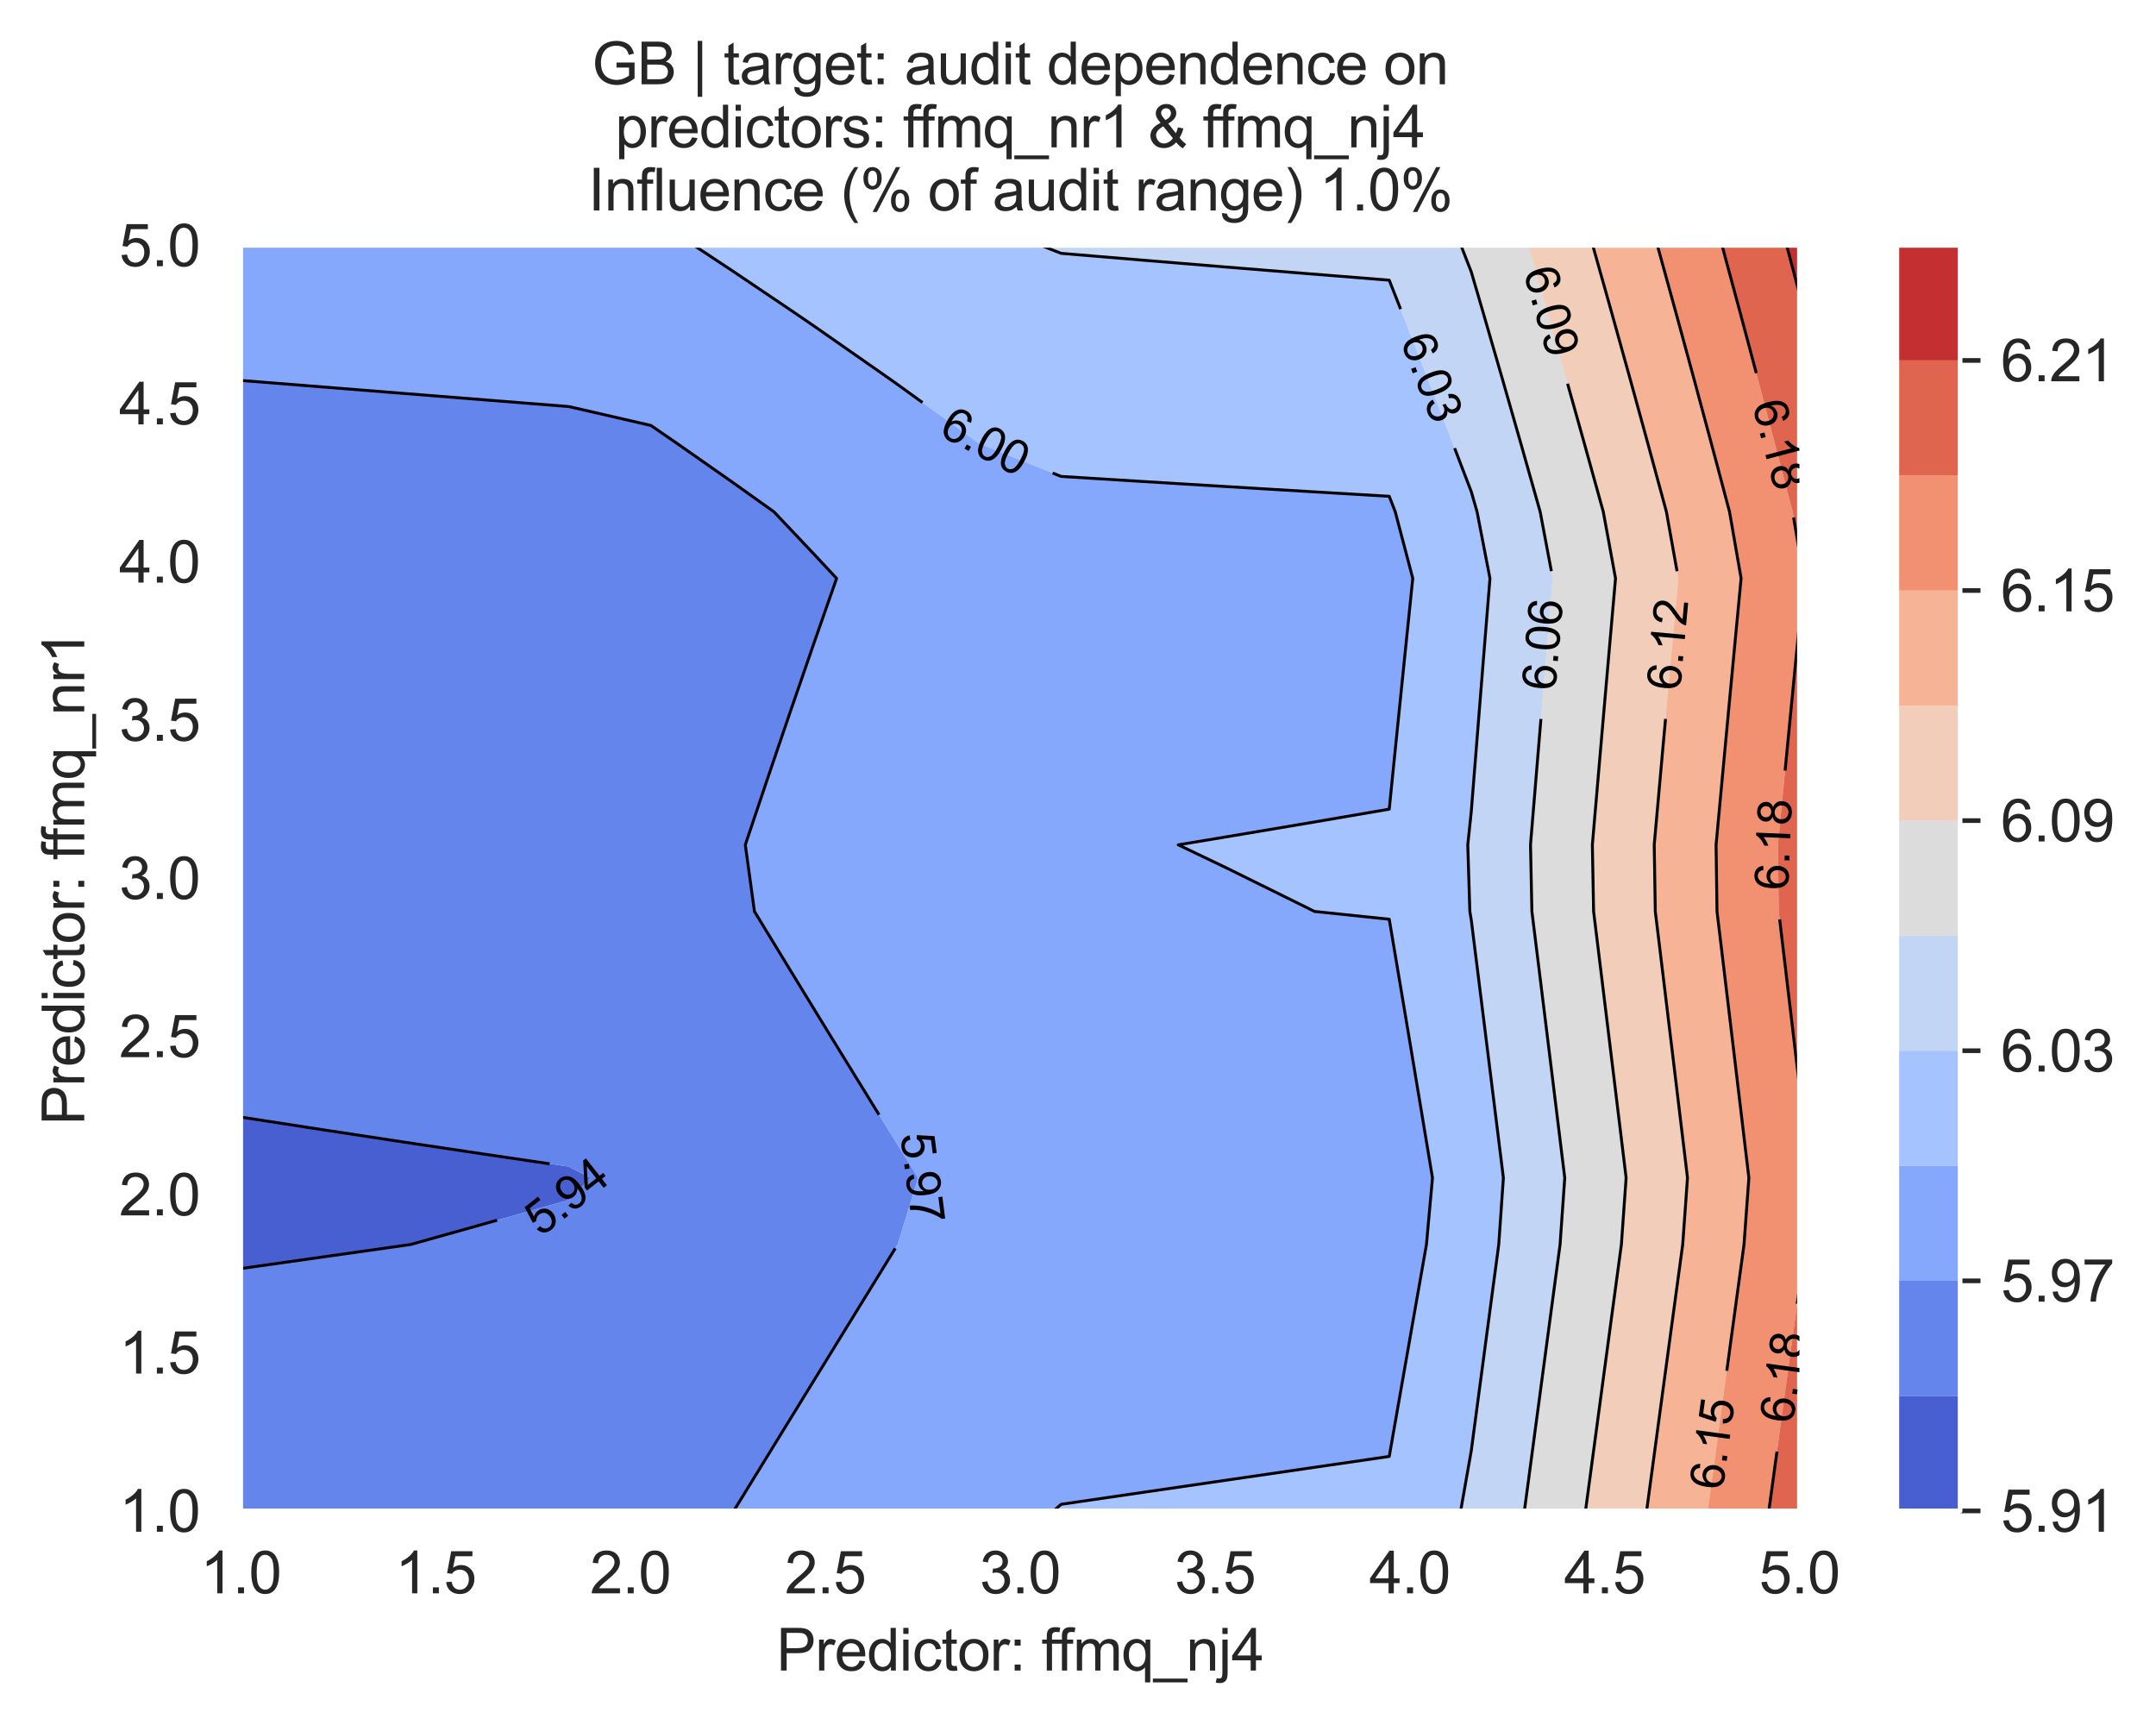 <?xml version="1.0" encoding="utf-8" standalone="no"?>
<!DOCTYPE svg PUBLIC "-//W3C//DTD SVG 1.1//EN"
  "http://www.w3.org/Graphics/SVG/1.1/DTD/svg11.dtd">
<svg xmlns:xlink="http://www.w3.org/1999/xlink" width="370.48pt" height="296.33pt" viewBox="0 0 370.48 296.33" xmlns="http://www.w3.org/2000/svg" version="1.1">
 <defs>
  <style type="text/css">*{stroke-linejoin: round; stroke-linecap: butt}</style>
 </defs>
 <g id="figure_1">
  <g id="patch_1">
   <path d="M 0 296.33 
L 370.48 296.33 
L 370.48 0 
L 0 0 
z
" style="fill: #ffffff"/>
  </g>
  <g id="axes_1">
   <g id="patch_2">
    <path d="M 41.367 259.6 
L 309.207 259.6 
L 309.207 42.16 
L 41.367 42.16 
z
" style="fill: #eaeaf2"/>
   </g>
   <g id="matplotlib.axis_1">
    <g id="xtick_1">
     <g id="line2d_1">
      <path d="M 41.367 259.6 
L 41.367 42.16 
" clip-path="url(#pc2ab4dd614)" style="fill: none; stroke: #ffffff; stroke-width: 0.8; stroke-linecap: round"/>
     </g>
     <g id="text_1">
      <!-- 1.0 -->
      <g style="fill: #262626" transform="translate(34.417 273.758)scale(0.1 -0.1)">
       <defs>
        <path id="ArialMT-31" d="M 2384 0 
L 1822 0 
L 1822 3584 
Q 1619 3391 1289 3197 
Q 959 3003 697 2906 
L 697 3450 
Q 1169 3672 1522 3987 
Q 1875 4303 2022 4600 
L 2384 4600 
L 2384 0 
z
" transform="scale(0.016)"/>
        <path id="ArialMT-2e" d="M 581 0 
L 581 641 
L 1222 641 
L 1222 0 
L 581 0 
z
" transform="scale(0.016)"/>
        <path id="ArialMT-30" d="M 266 2259 
Q 266 3072 433 3567 
Q 600 4063 929 4331 
Q 1259 4600 1759 4600 
Q 2128 4600 2406 4451 
Q 2684 4303 2865 4023 
Q 3047 3744 3150 3342 
Q 3253 2941 3253 2259 
Q 3253 1453 3087 958 
Q 2922 463 2592 192 
Q 2263 -78 1759 -78 
Q 1097 -78 719 397 
Q 266 969 266 2259 
z
M 844 2259 
Q 844 1131 1108 757 
Q 1372 384 1759 384 
Q 2147 384 2411 759 
Q 2675 1134 2675 2259 
Q 2675 3391 2411 3762 
Q 2147 4134 1753 4134 
Q 1366 4134 1134 3806 
Q 844 3388 844 2259 
z
" transform="scale(0.016)"/>
       </defs>
       <use xlink:href="#ArialMT-31"/>
       <use xlink:href="#ArialMT-2e" x="55.615"/>
       <use xlink:href="#ArialMT-30" x="83.398"/>
      </g>
     </g>
    </g>
    <g id="xtick_2">
     <g id="line2d_2">
      <path d="M 74.847 259.6 
L 74.847 42.16 
" clip-path="url(#pc2ab4dd614)" style="fill: none; stroke: #ffffff; stroke-width: 0.8; stroke-linecap: round"/>
     </g>
     <g id="text_2">
      <!-- 1.5 -->
      <g style="fill: #262626" transform="translate(67.897 273.758)scale(0.1 -0.1)">
       <defs>
        <path id="ArialMT-35" d="M 266 1200 
L 856 1250 
Q 922 819 1161 601 
Q 1400 384 1738 384 
Q 2144 384 2425 690 
Q 2706 997 2706 1503 
Q 2706 1984 2436 2262 
Q 2166 2541 1728 2541 
Q 1456 2541 1237 2417 
Q 1019 2294 894 2097 
L 366 2166 
L 809 4519 
L 3088 4519 
L 3088 3981 
L 1259 3981 
L 1013 2750 
Q 1425 3038 1878 3038 
Q 2478 3038 2890 2622 
Q 3303 2206 3303 1553 
Q 3303 931 2941 478 
Q 2500 -78 1738 -78 
Q 1113 -78 717 272 
Q 322 622 266 1200 
z
" transform="scale(0.016)"/>
       </defs>
       <use xlink:href="#ArialMT-31"/>
       <use xlink:href="#ArialMT-2e" x="55.615"/>
       <use xlink:href="#ArialMT-35" x="83.398"/>
      </g>
     </g>
    </g>
    <g id="xtick_3">
     <g id="line2d_3">
      <path d="M 108.327 259.6 
L 108.327 42.16 
" clip-path="url(#pc2ab4dd614)" style="fill: none; stroke: #ffffff; stroke-width: 0.8; stroke-linecap: round"/>
     </g>
     <g id="text_3">
      <!-- 2.0 -->
      <g style="fill: #262626" transform="translate(101.377 273.758)scale(0.1 -0.1)">
       <defs>
        <path id="ArialMT-32" d="M 3222 541 
L 3222 0 
L 194 0 
Q 188 203 259 391 
Q 375 700 629 1000 
Q 884 1300 1366 1694 
Q 2113 2306 2375 2664 
Q 2638 3022 2638 3341 
Q 2638 3675 2398 3904 
Q 2159 4134 1775 4134 
Q 1369 4134 1125 3890 
Q 881 3647 878 3216 
L 300 3275 
Q 359 3922 746 4261 
Q 1134 4600 1788 4600 
Q 2447 4600 2831 4234 
Q 3216 3869 3216 3328 
Q 3216 3053 3103 2787 
Q 2991 2522 2730 2228 
Q 2469 1934 1863 1422 
Q 1356 997 1212 845 
Q 1069 694 975 541 
L 3222 541 
z
" transform="scale(0.016)"/>
       </defs>
       <use xlink:href="#ArialMT-32"/>
       <use xlink:href="#ArialMT-2e" x="55.615"/>
       <use xlink:href="#ArialMT-30" x="83.398"/>
      </g>
     </g>
    </g>
    <g id="xtick_4">
     <g id="line2d_4">
      <path d="M 141.807 259.6 
L 141.807 42.16 
" clip-path="url(#pc2ab4dd614)" style="fill: none; stroke: #ffffff; stroke-width: 0.8; stroke-linecap: round"/>
     </g>
     <g id="text_4">
      <!-- 2.5 -->
      <g style="fill: #262626" transform="translate(134.857 273.758)scale(0.1 -0.1)">
       <use xlink:href="#ArialMT-32"/>
       <use xlink:href="#ArialMT-2e" x="55.615"/>
       <use xlink:href="#ArialMT-35" x="83.398"/>
      </g>
     </g>
    </g>
    <g id="xtick_5">
     <g id="line2d_5">
      <path d="M 175.287 259.6 
L 175.287 42.16 
" clip-path="url(#pc2ab4dd614)" style="fill: none; stroke: #ffffff; stroke-width: 0.8; stroke-linecap: round"/>
     </g>
     <g id="text_5">
      <!-- 3.0 -->
      <g style="fill: #262626" transform="translate(168.337 273.758)scale(0.1 -0.1)">
       <defs>
        <path id="ArialMT-33" d="M 269 1209 
L 831 1284 
Q 928 806 1161 595 
Q 1394 384 1728 384 
Q 2125 384 2398 659 
Q 2672 934 2672 1341 
Q 2672 1728 2419 1979 
Q 2166 2231 1775 2231 
Q 1616 2231 1378 2169 
L 1441 2663 
Q 1497 2656 1531 2656 
Q 1891 2656 2178 2843 
Q 2466 3031 2466 3422 
Q 2466 3731 2256 3934 
Q 2047 4138 1716 4138 
Q 1388 4138 1169 3931 
Q 950 3725 888 3313 
L 325 3413 
Q 428 3978 793 4289 
Q 1159 4600 1703 4600 
Q 2078 4600 2393 4439 
Q 2709 4278 2876 4000 
Q 3044 3722 3044 3409 
Q 3044 3113 2884 2869 
Q 2725 2625 2413 2481 
Q 2819 2388 3044 2092 
Q 3269 1797 3269 1353 
Q 3269 753 2831 336 
Q 2394 -81 1725 -81 
Q 1122 -81 723 278 
Q 325 638 269 1209 
z
" transform="scale(0.016)"/>
       </defs>
       <use xlink:href="#ArialMT-33"/>
       <use xlink:href="#ArialMT-2e" x="55.615"/>
       <use xlink:href="#ArialMT-30" x="83.398"/>
      </g>
     </g>
    </g>
    <g id="xtick_6">
     <g id="line2d_6">
      <path d="M 208.767 259.6 
L 208.767 42.16 
" clip-path="url(#pc2ab4dd614)" style="fill: none; stroke: #ffffff; stroke-width: 0.8; stroke-linecap: round"/>
     </g>
     <g id="text_6">
      <!-- 3.5 -->
      <g style="fill: #262626" transform="translate(201.817 273.758)scale(0.1 -0.1)">
       <use xlink:href="#ArialMT-33"/>
       <use xlink:href="#ArialMT-2e" x="55.615"/>
       <use xlink:href="#ArialMT-35" x="83.398"/>
      </g>
     </g>
    </g>
    <g id="xtick_7">
     <g id="line2d_7">
      <path d="M 242.247 259.6 
L 242.247 42.16 
" clip-path="url(#pc2ab4dd614)" style="fill: none; stroke: #ffffff; stroke-width: 0.8; stroke-linecap: round"/>
     </g>
     <g id="text_7">
      <!-- 4.0 -->
      <g style="fill: #262626" transform="translate(235.297 273.758)scale(0.1 -0.1)">
       <defs>
        <path id="ArialMT-34" d="M 2069 0 
L 2069 1097 
L 81 1097 
L 81 1613 
L 2172 4581 
L 2631 4581 
L 2631 1613 
L 3250 1613 
L 3250 1097 
L 2631 1097 
L 2631 0 
L 2069 0 
z
M 2069 1613 
L 2069 3678 
L 634 1613 
L 2069 1613 
z
" transform="scale(0.016)"/>
       </defs>
       <use xlink:href="#ArialMT-34"/>
       <use xlink:href="#ArialMT-2e" x="55.615"/>
       <use xlink:href="#ArialMT-30" x="83.398"/>
      </g>
     </g>
    </g>
    <g id="xtick_8">
     <g id="line2d_8">
      <path d="M 275.727 259.6 
L 275.727 42.16 
" clip-path="url(#pc2ab4dd614)" style="fill: none; stroke: #ffffff; stroke-width: 0.8; stroke-linecap: round"/>
     </g>
     <g id="text_8">
      <!-- 4.5 -->
      <g style="fill: #262626" transform="translate(268.777 273.758)scale(0.1 -0.1)">
       <use xlink:href="#ArialMT-34"/>
       <use xlink:href="#ArialMT-2e" x="55.615"/>
       <use xlink:href="#ArialMT-35" x="83.398"/>
      </g>
     </g>
    </g>
    <g id="xtick_9">
     <g id="line2d_9">
      <path d="M 309.207 259.6 
L 309.207 42.16 
" clip-path="url(#pc2ab4dd614)" style="fill: none; stroke: #ffffff; stroke-width: 0.8; stroke-linecap: round"/>
     </g>
     <g id="text_9">
      <!-- 5.0 -->
      <g style="fill: #262626" transform="translate(302.257 273.758)scale(0.1 -0.1)">
       <use xlink:href="#ArialMT-35"/>
       <use xlink:href="#ArialMT-2e" x="55.615"/>
       <use xlink:href="#ArialMT-30" x="83.398"/>
      </g>
     </g>
    </g>
    <g id="text_10">
     <!-- Predictor: ffmq_nj4 -->
     <g style="fill: #262626" transform="translate(133.415 287.025)scale(0.1 -0.1)">
      <defs>
       <path id="ArialMT-50" d="M 494 0 
L 494 4581 
L 2222 4581 
Q 2678 4581 2919 4538 
Q 3256 4481 3484 4323 
Q 3713 4166 3852 3881 
Q 3991 3597 3991 3256 
Q 3991 2672 3619 2267 
Q 3247 1863 2275 1863 
L 1100 1863 
L 1100 0 
L 494 0 
z
M 1100 2403 
L 2284 2403 
Q 2872 2403 3119 2622 
Q 3366 2841 3366 3238 
Q 3366 3525 3220 3729 
Q 3075 3934 2838 4000 
Q 2684 4041 2272 4041 
L 1100 4041 
L 1100 2403 
z
" transform="scale(0.016)"/>
       <path id="ArialMT-72" d="M 416 0 
L 416 3319 
L 922 3319 
L 922 2816 
Q 1116 3169 1280 3281 
Q 1444 3394 1641 3394 
Q 1925 3394 2219 3213 
L 2025 2691 
Q 1819 2813 1613 2813 
Q 1428 2813 1281 2702 
Q 1134 2591 1072 2394 
Q 978 2094 978 1738 
L 978 0 
L 416 0 
z
" transform="scale(0.016)"/>
       <path id="ArialMT-65" d="M 2694 1069 
L 3275 997 
Q 3138 488 2766 206 
Q 2394 -75 1816 -75 
Q 1088 -75 661 373 
Q 234 822 234 1631 
Q 234 2469 665 2931 
Q 1097 3394 1784 3394 
Q 2450 3394 2872 2941 
Q 3294 2488 3294 1666 
Q 3294 1616 3291 1516 
L 816 1516 
Q 847 969 1125 678 
Q 1403 388 1819 388 
Q 2128 388 2347 550 
Q 2566 713 2694 1069 
z
M 847 1978 
L 2700 1978 
Q 2663 2397 2488 2606 
Q 2219 2931 1791 2931 
Q 1403 2931 1139 2672 
Q 875 2413 847 1978 
z
" transform="scale(0.016)"/>
       <path id="ArialMT-64" d="M 2575 0 
L 2575 419 
Q 2259 -75 1647 -75 
Q 1250 -75 917 144 
Q 584 363 401 755 
Q 219 1147 219 1656 
Q 219 2153 384 2558 
Q 550 2963 881 3178 
Q 1213 3394 1622 3394 
Q 1922 3394 2156 3267 
Q 2391 3141 2538 2938 
L 2538 4581 
L 3097 4581 
L 3097 0 
L 2575 0 
z
M 797 1656 
Q 797 1019 1065 703 
Q 1334 388 1700 388 
Q 2069 388 2326 689 
Q 2584 991 2584 1609 
Q 2584 2291 2321 2609 
Q 2059 2928 1675 2928 
Q 1300 2928 1048 2622 
Q 797 2316 797 1656 
z
" transform="scale(0.016)"/>
       <path id="ArialMT-69" d="M 425 3934 
L 425 4581 
L 988 4581 
L 988 3934 
L 425 3934 
z
M 425 0 
L 425 3319 
L 988 3319 
L 988 0 
L 425 0 
z
" transform="scale(0.016)"/>
       <path id="ArialMT-63" d="M 2588 1216 
L 3141 1144 
Q 3050 572 2676 248 
Q 2303 -75 1759 -75 
Q 1078 -75 664 370 
Q 250 816 250 1647 
Q 250 2184 428 2587 
Q 606 2991 970 3192 
Q 1334 3394 1763 3394 
Q 2303 3394 2647 3120 
Q 2991 2847 3088 2344 
L 2541 2259 
Q 2463 2594 2264 2762 
Q 2066 2931 1784 2931 
Q 1359 2931 1093 2626 
Q 828 2322 828 1663 
Q 828 994 1084 691 
Q 1341 388 1753 388 
Q 2084 388 2306 591 
Q 2528 794 2588 1216 
z
" transform="scale(0.016)"/>
       <path id="ArialMT-74" d="M 1650 503 
L 1731 6 
Q 1494 -44 1306 -44 
Q 1000 -44 831 53 
Q 663 150 594 308 
Q 525 466 525 972 
L 525 2881 
L 113 2881 
L 113 3319 
L 525 3319 
L 525 4141 
L 1084 4478 
L 1084 3319 
L 1650 3319 
L 1650 2881 
L 1084 2881 
L 1084 941 
Q 1084 700 1114 631 
Q 1144 563 1211 522 
Q 1278 481 1403 481 
Q 1497 481 1650 503 
z
" transform="scale(0.016)"/>
       <path id="ArialMT-6f" d="M 213 1659 
Q 213 2581 725 3025 
Q 1153 3394 1769 3394 
Q 2453 3394 2887 2945 
Q 3322 2497 3322 1706 
Q 3322 1066 3130 698 
Q 2938 331 2570 128 
Q 2203 -75 1769 -75 
Q 1072 -75 642 372 
Q 213 819 213 1659 
z
M 791 1659 
Q 791 1022 1069 705 
Q 1347 388 1769 388 
Q 2188 388 2466 706 
Q 2744 1025 2744 1678 
Q 2744 2294 2464 2611 
Q 2184 2928 1769 2928 
Q 1347 2928 1069 2612 
Q 791 2297 791 1659 
z
" transform="scale(0.016)"/>
       <path id="ArialMT-3a" d="M 578 2678 
L 578 3319 
L 1219 3319 
L 1219 2678 
L 578 2678 
z
M 578 0 
L 578 641 
L 1219 641 
L 1219 0 
L 578 0 
z
" transform="scale(0.016)"/>
       <path id="ArialMT-20" transform="scale(0.016)"/>
       <path id="ArialMT-66" d="M 556 0 
L 556 2881 
L 59 2881 
L 59 3319 
L 556 3319 
L 556 3672 
Q 556 4006 616 4169 
Q 697 4388 901 4523 
Q 1106 4659 1475 4659 
Q 1713 4659 2000 4603 
L 1916 4113 
Q 1741 4144 1584 4144 
Q 1328 4144 1222 4034 
Q 1116 3925 1116 3625 
L 1116 3319 
L 1763 3319 
L 1763 2881 
L 1116 2881 
L 1116 0 
L 556 0 
z
" transform="scale(0.016)"/>
       <path id="ArialMT-6d" d="M 422 0 
L 422 3319 
L 925 3319 
L 925 2853 
Q 1081 3097 1340 3245 
Q 1600 3394 1931 3394 
Q 2300 3394 2536 3241 
Q 2772 3088 2869 2813 
Q 3263 3394 3894 3394 
Q 4388 3394 4653 3120 
Q 4919 2847 4919 2278 
L 4919 0 
L 4359 0 
L 4359 2091 
Q 4359 2428 4304 2576 
Q 4250 2725 4106 2815 
Q 3963 2906 3769 2906 
Q 3419 2906 3187 2673 
Q 2956 2441 2956 1928 
L 2956 0 
L 2394 0 
L 2394 2156 
Q 2394 2531 2256 2718 
Q 2119 2906 1806 2906 
Q 1569 2906 1367 2781 
Q 1166 2656 1075 2415 
Q 984 2175 984 1722 
L 984 0 
L 422 0 
z
" transform="scale(0.016)"/>
       <path id="ArialMT-71" d="M 2538 -1272 
L 2538 353 
Q 2406 169 2170 47 
Q 1934 -75 1669 -75 
Q 1078 -75 651 397 
Q 225 869 225 1691 
Q 225 2191 398 2587 
Q 572 2984 901 3189 
Q 1231 3394 1625 3394 
Q 2241 3394 2594 2875 
L 2594 3319 
L 3100 3319 
L 3100 -1272 
L 2538 -1272 
z
M 803 1669 
Q 803 1028 1072 708 
Q 1341 388 1716 388 
Q 2075 388 2334 692 
Q 2594 997 2594 1619 
Q 2594 2281 2320 2615 
Q 2047 2950 1678 2950 
Q 1313 2950 1058 2639 
Q 803 2328 803 1669 
z
" transform="scale(0.016)"/>
       <path id="ArialMT-5f" d="M -97 -1272 
L -97 -866 
L 3631 -866 
L 3631 -1272 
L -97 -1272 
z
" transform="scale(0.016)"/>
       <path id="ArialMT-6e" d="M 422 0 
L 422 3319 
L 928 3319 
L 928 2847 
Q 1294 3394 1984 3394 
Q 2284 3394 2536 3286 
Q 2788 3178 2913 3003 
Q 3038 2828 3088 2588 
Q 3119 2431 3119 2041 
L 3119 0 
L 2556 0 
L 2556 2019 
Q 2556 2363 2490 2533 
Q 2425 2703 2258 2804 
Q 2091 2906 1866 2906 
Q 1506 2906 1245 2678 
Q 984 2450 984 1813 
L 984 0 
L 422 0 
z
" transform="scale(0.016)"/>
       <path id="ArialMT-6a" d="M 419 3928 
L 419 4581 
L 981 4581 
L 981 3928 
L 419 3928 
z
M -294 -1288 
L -188 -809 
Q -19 -853 78 -853 
Q 250 -853 334 -739 
Q 419 -625 419 -169 
L 419 3319 
L 981 3319 
L 981 -181 
Q 981 -794 822 -1034 
Q 619 -1347 147 -1347 
Q -81 -1347 -294 -1288 
z
" transform="scale(0.016)"/>
      </defs>
      <use xlink:href="#ArialMT-50"/>
      <use xlink:href="#ArialMT-72" x="66.699"/>
      <use xlink:href="#ArialMT-65" x="100"/>
      <use xlink:href="#ArialMT-64" x="155.615"/>
      <use xlink:href="#ArialMT-69" x="211.23"/>
      <use xlink:href="#ArialMT-63" x="233.447"/>
      <use xlink:href="#ArialMT-74" x="283.447"/>
      <use xlink:href="#ArialMT-6f" x="311.23"/>
      <use xlink:href="#ArialMT-72" x="366.846"/>
      <use xlink:href="#ArialMT-3a" x="400.146"/>
      <use xlink:href="#ArialMT-20" x="427.93"/>
      <use xlink:href="#ArialMT-66" x="455.713"/>
      <use xlink:href="#ArialMT-66" x="481.746"/>
      <use xlink:href="#ArialMT-6d" x="509.529"/>
      <use xlink:href="#ArialMT-71" x="592.83"/>
      <use xlink:href="#ArialMT-5f" x="648.445"/>
      <use xlink:href="#ArialMT-6e" x="704.061"/>
      <use xlink:href="#ArialMT-6a" x="759.676"/>
      <use xlink:href="#ArialMT-34" x="781.893"/>
     </g>
    </g>
   </g>
   <g id="matplotlib.axis_2">
    <g id="ytick_1">
     <g id="line2d_10">
      <path d="M 41.367 259.6 
L 309.207 259.6 
" clip-path="url(#pc2ab4dd614)" style="fill: none; stroke: #ffffff; stroke-width: 0.8; stroke-linecap: round"/>
     </g>
     <g id="text_11">
      <!-- 1.0 -->
      <g style="fill: #262626" transform="translate(20.467 263.179)scale(0.1 -0.1)">
       <use xlink:href="#ArialMT-31"/>
       <use xlink:href="#ArialMT-2e" x="55.615"/>
       <use xlink:href="#ArialMT-30" x="83.398"/>
      </g>
     </g>
    </g>
    <g id="ytick_2">
     <g id="line2d_11">
      <path d="M 41.367 232.42 
L 309.207 232.42 
" clip-path="url(#pc2ab4dd614)" style="fill: none; stroke: #ffffff; stroke-width: 0.8; stroke-linecap: round"/>
     </g>
     <g id="text_12">
      <!-- 1.5 -->
      <g style="fill: #262626" transform="translate(20.467 235.999)scale(0.1 -0.1)">
       <use xlink:href="#ArialMT-31"/>
       <use xlink:href="#ArialMT-2e" x="55.615"/>
       <use xlink:href="#ArialMT-35" x="83.398"/>
      </g>
     </g>
    </g>
    <g id="ytick_3">
     <g id="line2d_12">
      <path d="M 41.367 205.24 
L 309.207 205.24 
" clip-path="url(#pc2ab4dd614)" style="fill: none; stroke: #ffffff; stroke-width: 0.8; stroke-linecap: round"/>
     </g>
     <g id="text_13">
      <!-- 2.0 -->
      <g style="fill: #262626" transform="translate(20.467 208.819)scale(0.1 -0.1)">
       <use xlink:href="#ArialMT-32"/>
       <use xlink:href="#ArialMT-2e" x="55.615"/>
       <use xlink:href="#ArialMT-30" x="83.398"/>
      </g>
     </g>
    </g>
    <g id="ytick_4">
     <g id="line2d_13">
      <path d="M 41.367 178.06 
L 309.207 178.06 
" clip-path="url(#pc2ab4dd614)" style="fill: none; stroke: #ffffff; stroke-width: 0.8; stroke-linecap: round"/>
     </g>
     <g id="text_14">
      <!-- 2.5 -->
      <g style="fill: #262626" transform="translate(20.467 181.639)scale(0.1 -0.1)">
       <use xlink:href="#ArialMT-32"/>
       <use xlink:href="#ArialMT-2e" x="55.615"/>
       <use xlink:href="#ArialMT-35" x="83.398"/>
      </g>
     </g>
    </g>
    <g id="ytick_5">
     <g id="line2d_14">
      <path d="M 41.367 150.88 
L 309.207 150.88 
" clip-path="url(#pc2ab4dd614)" style="fill: none; stroke: #ffffff; stroke-width: 0.8; stroke-linecap: round"/>
     </g>
     <g id="text_15">
      <!-- 3.0 -->
      <g style="fill: #262626" transform="translate(20.467 154.459)scale(0.1 -0.1)">
       <use xlink:href="#ArialMT-33"/>
       <use xlink:href="#ArialMT-2e" x="55.615"/>
       <use xlink:href="#ArialMT-30" x="83.398"/>
      </g>
     </g>
    </g>
    <g id="ytick_6">
     <g id="line2d_15">
      <path d="M 41.367 123.7 
L 309.207 123.7 
" clip-path="url(#pc2ab4dd614)" style="fill: none; stroke: #ffffff; stroke-width: 0.8; stroke-linecap: round"/>
     </g>
     <g id="text_16">
      <!-- 3.5 -->
      <g style="fill: #262626" transform="translate(20.467 127.279)scale(0.1 -0.1)">
       <use xlink:href="#ArialMT-33"/>
       <use xlink:href="#ArialMT-2e" x="55.615"/>
       <use xlink:href="#ArialMT-35" x="83.398"/>
      </g>
     </g>
    </g>
    <g id="ytick_7">
     <g id="line2d_16">
      <path d="M 41.367 96.52 
L 309.207 96.52 
" clip-path="url(#pc2ab4dd614)" style="fill: none; stroke: #ffffff; stroke-width: 0.8; stroke-linecap: round"/>
     </g>
     <g id="text_17">
      <!-- 4.0 -->
      <g style="fill: #262626" transform="translate(20.467 100.099)scale(0.1 -0.1)">
       <use xlink:href="#ArialMT-34"/>
       <use xlink:href="#ArialMT-2e" x="55.615"/>
       <use xlink:href="#ArialMT-30" x="83.398"/>
      </g>
     </g>
    </g>
    <g id="ytick_8">
     <g id="line2d_17">
      <path d="M 41.367 69.34 
L 309.207 69.34 
" clip-path="url(#pc2ab4dd614)" style="fill: none; stroke: #ffffff; stroke-width: 0.8; stroke-linecap: round"/>
     </g>
     <g id="text_18">
      <!-- 4.5 -->
      <g style="fill: #262626" transform="translate(20.467 72.919)scale(0.1 -0.1)">
       <use xlink:href="#ArialMT-34"/>
       <use xlink:href="#ArialMT-2e" x="55.615"/>
       <use xlink:href="#ArialMT-35" x="83.398"/>
      </g>
     </g>
    </g>
    <g id="ytick_9">
     <g id="line2d_18">
      <path d="M 41.367 42.16 
L 309.207 42.16 
" clip-path="url(#pc2ab4dd614)" style="fill: none; stroke: #ffffff; stroke-width: 0.8; stroke-linecap: round"/>
     </g>
     <g id="text_19">
      <!-- 5.0 -->
      <g style="fill: #262626" transform="translate(20.467 45.739)scale(0.1 -0.1)">
       <use xlink:href="#ArialMT-35"/>
       <use xlink:href="#ArialMT-2e" x="55.615"/>
       <use xlink:href="#ArialMT-30" x="83.398"/>
      </g>
     </g>
    </g>
    <g id="text_20">
     <!-- Predictor: ffmq_nr1 -->
     <g style="fill: #262626" transform="translate(14.48 193.307)rotate(-90)scale(0.1 -0.1)">
      <use xlink:href="#ArialMT-50"/>
      <use xlink:href="#ArialMT-72" x="66.699"/>
      <use xlink:href="#ArialMT-65" x="100"/>
      <use xlink:href="#ArialMT-64" x="155.615"/>
      <use xlink:href="#ArialMT-69" x="211.23"/>
      <use xlink:href="#ArialMT-63" x="233.447"/>
      <use xlink:href="#ArialMT-74" x="283.447"/>
      <use xlink:href="#ArialMT-6f" x="311.23"/>
      <use xlink:href="#ArialMT-72" x="366.846"/>
      <use xlink:href="#ArialMT-3a" x="400.146"/>
      <use xlink:href="#ArialMT-20" x="427.93"/>
      <use xlink:href="#ArialMT-66" x="455.713"/>
      <use xlink:href="#ArialMT-66" x="481.746"/>
      <use xlink:href="#ArialMT-6d" x="509.529"/>
      <use xlink:href="#ArialMT-71" x="592.83"/>
      <use xlink:href="#ArialMT-5f" x="648.445"/>
      <use xlink:href="#ArialMT-6e" x="704.061"/>
      <use xlink:href="#ArialMT-72" x="759.676"/>
      <use xlink:href="#ArialMT-31" x="792.977"/>
     </g>
    </g>
   </g>
   <g id="PathCollection_1">
    <path d="M 55.464 215.967 
L 69.561 213.967 
L 70.575 213.823 
L 83.658 210.15 
L 97.755 206.161 
L 101.455 202.379 
L 97.755 200.449 
L 83.658 198.368 
L 69.561 196.255 
L 55.464 194.109 
L 41.367 191.93 
L 41.367 202.379 
L 41.367 213.823 
L 41.367 217.966 
z
" clip-path="url(#pc2ab4dd614)" style="fill: #485fd1"/>
   </g>
   <g id="PathCollection_2">
    <path d="M 55.464 259.6 
L 69.561 259.6 
L 83.658 259.6 
L 97.755 259.6 
L 111.851 259.6 
L 125.948 259.6 
L 126.082 259.6 
L 133.116 248.156 
L 140.045 236.891 
L 140.156 236.712 
L 147.2 225.268 
L 154.142 213.999 
L 154.25 213.823 
L 157.765 202.379 
L 154.142 196.533 
L 150.682 190.935 
L 143.635 179.491 
L 140.045 173.64 
L 136.622 168.047 
L 129.644 156.602 
L 128.071 145.158 
L 131.914 133.714 
L 135.809 122.27 
L 139.757 110.826 
L 140.045 109.995 
L 143.758 99.381 
L 140.045 95.395 
L 132.99 87.937 
L 125.948 82.916 
L 116.774 76.493 
L 111.851 73.101 
L 97.755 69.856 
L 83.658 68.735 
L 69.561 67.612 
L 55.464 66.488 
L 41.367 65.363 
L 41.367 76.493 
L 41.367 87.937 
L 41.367 99.381 
L 41.367 110.826 
L 41.367 122.27 
L 41.367 133.714 
L 41.367 145.158 
L 41.367 156.602 
L 41.367 168.047 
L 41.367 179.491 
L 41.367 190.935 
L 41.367 191.93 
L 55.464 194.109 
L 69.561 196.255 
L 83.658 198.368 
L 97.755 200.449 
L 101.455 202.379 
L 97.755 206.161 
L 83.658 210.15 
L 70.575 213.823 
L 69.561 213.967 
L 55.464 215.967 
L 41.367 217.966 
L 41.367 225.268 
L 41.367 236.712 
L 41.367 248.156 
L 41.367 259.6 
z
" clip-path="url(#pc2ab4dd614)" style="fill: #6485ec"/>
   </g>
   <g id="PathCollection_3">
    <path d="M 140.045 259.6 
L 154.142 259.6 
L 168.239 259.6 
L 181.057 259.6 
L 182.336 258.469 
L 196.432 256.407 
L 210.529 254.348 
L 224.626 252.292 
L 238.723 250.24 
L 239.088 248.156 
L 241.094 236.712 
L 243.104 225.268 
L 245.117 213.823 
L 246.154 202.379 
L 244.25 190.935 
L 242.34 179.491 
L 240.422 168.047 
L 238.723 157.941 
L 225.873 156.602 
L 224.626 155.973 
L 210.529 149.013 
L 202.472 145.158 
L 210.529 143.818 
L 224.626 141.442 
L 238.723 139.026 
L 239.259 133.714 
L 240.42 122.27 
L 241.59 110.826 
L 242.767 99.381 
L 239.756 87.937 
L 238.723 85.271 
L 224.626 84.438 
L 210.529 83.591 
L 196.432 82.731 
L 182.336 81.857 
L 168.999 76.493 
L 168.239 76.188 
L 154.142 65.997 
L 152.806 65.049 
L 140.045 56.138 
L 136.346 53.605 
L 125.948 46.597 
L 119.235 42.16 
L 111.851 42.16 
L 97.755 42.16 
L 83.658 42.16 
L 69.561 42.16 
L 55.464 42.16 
L 41.367 42.16 
L 41.367 53.605 
L 41.367 65.049 
L 41.367 65.363 
L 55.464 66.488 
L 69.561 67.612 
L 83.658 68.735 
L 97.755 69.856 
L 111.851 73.101 
L 116.774 76.493 
L 125.948 82.916 
L 132.99 87.937 
L 140.045 95.395 
L 143.758 99.381 
L 140.045 109.995 
L 139.757 110.826 
L 135.809 122.27 
L 131.914 133.714 
L 128.071 145.158 
L 129.644 156.602 
L 136.622 168.047 
L 140.045 173.64 
L 143.635 179.491 
L 150.682 190.935 
L 154.142 196.533 
L 157.765 202.379 
L 154.25 213.823 
L 154.142 213.999 
L 147.2 225.268 
L 140.156 236.712 
L 140.045 236.891 
L 133.116 248.156 
L 126.082 259.6 
z
" clip-path="url(#pc2ab4dd614)" style="fill: #85a8fc"/>
   </g>
   <g id="PathCollection_4">
    <path d="M 182.336 259.6 
L 196.432 259.6 
L 210.529 259.6 
L 224.626 259.6 
L 238.723 259.6 
L 250.998 259.6 
L 252.82 249.249 
L 252.965 248.156 
L 254.488 236.712 
L 256.014 225.268 
L 257.542 213.823 
L 258.336 202.379 
L 256.916 190.935 
L 255.492 179.491 
L 254.065 168.047 
L 252.82 158.089 
L 252.573 156.602 
L 252.219 145.158 
L 252.82 139.426 
L 253.273 133.714 
L 254.185 122.27 
L 255.104 110.826 
L 256.031 99.381 
L 253.813 87.937 
L 252.82 84.48 
L 249.762 76.493 
L 245.341 65.049 
L 240.873 53.605 
L 238.723 48.14 
L 224.626 47.014 
L 210.529 45.87 
L 196.432 44.708 
L 182.336 43.527 
L 178.843 42.16 
L 168.239 42.16 
L 154.142 42.16 
L 140.045 42.16 
L 125.948 42.16 
L 119.235 42.16 
L 125.948 46.597 
L 136.346 53.605 
L 140.045 56.138 
L 152.806 65.049 
L 154.142 65.997 
L 168.239 76.188 
L 168.999 76.493 
L 182.336 81.857 
L 196.432 82.731 
L 210.529 83.591 
L 224.626 84.438 
L 238.723 85.271 
L 239.756 87.937 
L 242.767 99.381 
L 241.59 110.826 
L 240.42 122.27 
L 239.259 133.714 
L 238.723 139.026 
L 224.626 141.442 
L 210.529 143.818 
L 202.472 145.158 
L 210.529 149.013 
L 224.626 155.973 
L 225.873 156.602 
L 238.723 157.941 
L 240.422 168.047 
L 242.34 179.491 
L 244.25 190.935 
L 246.154 202.379 
L 245.117 213.823 
L 243.104 225.268 
L 241.094 236.712 
L 239.088 248.156 
L 238.723 250.24 
L 224.626 252.292 
L 210.529 254.348 
L 196.432 256.407 
L 182.336 258.469 
L 181.057 259.6 
z
" clip-path="url(#pc2ab4dd614)" style="fill: #a5c3fe"/>
   </g>
   <g id="PathCollection_5">
    <path d="M 252.82 259.6 
L 261.946 259.6 
L 263.476 248.156 
L 265.007 236.712 
L 266.542 225.268 
L 266.917 222.474 
L 268.079 213.823 
L 268.882 202.379 
L 267.476 190.935 
L 266.917 186.387 
L 266.067 179.491 
L 264.654 168.047 
L 263.237 156.602 
L 262.997 145.158 
L 263.942 133.714 
L 264.894 122.27 
L 265.853 110.826 
L 266.819 99.381 
L 264.659 87.937 
L 261.422 76.493 
L 258.147 65.049 
L 254.833 53.605 
L 252.82 46.72 
L 251.046 42.16 
L 238.723 42.16 
L 224.626 42.16 
L 210.529 42.16 
L 196.432 42.16 
L 182.336 42.16 
L 178.843 42.16 
L 182.336 43.527 
L 196.432 44.708 
L 210.529 45.87 
L 224.626 47.014 
L 238.723 48.14 
L 240.873 53.605 
L 245.341 65.049 
L 249.762 76.493 
L 252.82 84.48 
L 253.813 87.937 
L 256.031 99.381 
L 255.104 110.826 
L 254.185 122.27 
L 253.273 133.714 
L 252.82 139.426 
L 252.219 145.158 
L 252.573 156.602 
L 252.82 158.089 
L 254.065 168.047 
L 255.492 179.491 
L 256.916 190.935 
L 258.336 202.379 
L 257.542 213.823 
L 256.014 225.268 
L 254.488 236.712 
L 252.965 248.156 
L 252.82 249.249 
L 250.998 259.6 
z
" clip-path="url(#pc2ab4dd614)" style="fill: #c3d5f4"/>
   </g>
   <g id="PathCollection_6">
    <path d="M 266.917 259.6 
L 272.448 259.6 
L 273.986 248.156 
L 275.526 236.712 
L 277.069 225.268 
L 278.615 213.823 
L 279.428 202.379 
L 278.037 190.935 
L 276.641 179.491 
L 275.242 168.047 
L 273.84 156.602 
L 273.626 145.158 
L 274.61 133.714 
L 275.602 122.27 
L 276.601 110.826 
L 277.607 99.381 
L 275.505 87.937 
L 272.332 76.493 
L 269.122 65.049 
L 266.917 57.265 
L 265.873 53.605 
L 262.586 42.16 
L 252.82 42.16 
L 251.046 42.16 
L 252.82 46.72 
L 254.833 53.605 
L 258.147 65.049 
L 261.422 76.493 
L 264.659 87.937 
L 266.819 99.381 
L 265.853 110.826 
L 264.894 122.27 
L 263.942 133.714 
L 262.997 145.158 
L 263.237 156.602 
L 264.654 168.047 
L 266.067 179.491 
L 266.917 186.387 
L 267.476 190.935 
L 268.882 202.379 
L 268.079 213.823 
L 266.917 222.474 
L 266.542 225.268 
L 265.007 236.712 
L 263.476 248.156 
L 261.946 259.6 
z
" clip-path="url(#pc2ab4dd614)" style="fill: #dddcdc"/>
   </g>
   <g id="PathCollection_7">
    <path d="M 281.014 259.6 
L 282.95 259.6 
L 284.496 248.156 
L 286.045 236.712 
L 287.597 225.268 
L 289.151 213.823 
L 289.974 202.379 
L 288.597 190.935 
L 287.216 179.491 
L 285.831 168.047 
L 284.442 156.602 
L 284.256 145.158 
L 285.279 133.714 
L 286.31 122.27 
L 287.349 110.826 
L 288.395 99.381 
L 286.351 87.937 
L 283.242 76.493 
L 281.014 68.37 
L 280.097 65.049 
L 276.914 53.605 
L 273.693 42.16 
L 266.917 42.16 
L 262.586 42.16 
L 265.873 53.605 
L 266.917 57.265 
L 269.122 65.049 
L 272.332 76.493 
L 275.505 87.937 
L 277.607 99.381 
L 276.601 110.826 
L 275.602 122.27 
L 274.61 133.714 
L 273.626 145.158 
L 273.84 156.602 
L 275.242 168.047 
L 276.641 179.491 
L 278.037 190.935 
L 279.428 202.379 
L 278.615 213.823 
L 277.069 225.268 
L 275.526 236.712 
L 273.986 248.156 
L 272.448 259.6 
z
" clip-path="url(#pc2ab4dd614)" style="fill: #f1cdba"/>
   </g>
   <g id="PathCollection_8">
    <path d="M 295.006 248.156 
L 295.11 247.392 
L 296.564 236.712 
L 298.124 225.268 
L 299.687 213.823 
L 300.521 202.379 
L 299.157 190.935 
L 297.79 179.491 
L 296.42 168.047 
L 295.11 157.142 
L 295.045 156.602 
L 294.885 145.158 
L 295.11 142.727 
L 295.948 133.714 
L 297.018 122.27 
L 298.097 110.826 
L 299.184 99.381 
L 297.197 87.937 
L 295.11 80.08 
L 294.152 76.493 
L 291.072 65.049 
L 287.954 53.605 
L 284.8 42.16 
L 281.014 42.16 
L 273.693 42.16 
L 276.914 53.605 
L 280.097 65.049 
L 281.014 68.37 
L 283.242 76.493 
L 286.351 87.937 
L 288.395 99.381 
L 287.349 110.826 
L 286.31 122.27 
L 285.279 133.714 
L 284.256 145.158 
L 284.442 156.602 
L 285.831 168.047 
L 287.216 179.491 
L 288.597 190.935 
L 289.974 202.379 
L 289.151 213.823 
L 287.597 225.268 
L 286.045 236.712 
L 284.496 248.156 
L 282.95 259.6 
L 293.451 259.6 
z
" clip-path="url(#pc2ab4dd614)" style="fill: #f7b396"/>
   </g>
   <g id="PathCollection_9">
    <path d="M 295.11 259.6 
L 303.953 259.6 
L 305.517 248.156 
L 307.083 236.712 
L 308.652 225.268 
L 309.207 221.221 
L 309.207 213.823 
L 309.207 202.379 
L 309.207 190.935 
L 309.207 186.613 
L 308.365 179.491 
L 307.008 168.047 
L 305.648 156.602 
L 305.515 145.158 
L 306.617 133.714 
L 307.727 122.27 
L 308.845 110.826 
L 309.207 107.139 
L 309.207 99.381 
L 309.207 94.831 
L 308.043 87.937 
L 305.062 76.493 
L 302.047 65.049 
L 298.995 53.605 
L 295.907 42.16 
L 295.11 42.16 
L 284.8 42.16 
L 287.954 53.605 
L 291.072 65.049 
L 294.152 76.493 
L 295.11 80.08 
L 297.197 87.937 
L 299.184 99.381 
L 298.097 110.826 
L 297.018 122.27 
L 295.948 133.714 
L 295.11 142.727 
L 294.885 145.158 
L 295.045 156.602 
L 295.11 157.142 
L 296.42 168.047 
L 297.79 179.491 
L 299.157 190.935 
L 300.521 202.379 
L 299.687 213.823 
L 298.124 225.268 
L 296.564 236.712 
L 295.11 247.392 
L 295.006 248.156 
L 293.451 259.6 
z
" clip-path="url(#pc2ab4dd614)" style="fill: #f29072"/>
   </g>
   <g id="PathCollection_10">
    <path d="M 309.207 259.6 
L 309.207 248.156 
L 309.207 236.712 
L 309.207 225.268 
L 309.207 221.221 
L 308.652 225.268 
L 307.083 236.712 
L 305.517 248.156 
L 303.953 259.6 
z
" clip-path="url(#pc2ab4dd614)" style="fill: #e0654f"/>
    <path d="M 309.207 186.613 
L 309.207 179.491 
L 309.207 168.047 
L 309.207 156.602 
L 309.207 145.158 
L 309.207 133.714 
L 309.207 122.27 
L 309.207 110.826 
L 309.207 107.139 
L 308.845 110.826 
L 307.727 122.27 
L 306.617 133.714 
L 305.515 145.158 
L 305.648 156.602 
L 307.008 168.047 
L 308.365 179.491 
z
" clip-path="url(#pc2ab4dd614)" style="fill: #e0654f"/>
    <path d="M 309.207 94.831 
L 309.207 87.937 
L 309.207 76.493 
L 309.207 65.049 
L 309.207 53.605 
L 309.207 50.454 
L 307.014 42.16 
L 295.907 42.16 
L 298.995 53.605 
L 302.047 65.049 
L 305.062 76.493 
L 308.043 87.937 
z
" clip-path="url(#pc2ab4dd614)" style="fill: #e0654f"/>
   </g>
   <g id="PathCollection_11">
    <path d="M 309.207 50.454 
L 309.207 42.16 
L 307.014 42.16 
z
" clip-path="url(#pc2ab4dd614)" style="fill: #c43032"/>
   </g>
   <g id="PathCollection_12"/>
   <g id="PathCollection_13">
    <path d="M 41.367 191.93 
L 55.464 194.109 
L 69.561 196.255 
L 83.658 198.368 
L 94.443 199.96 
" clip-path="url(#pc2ab4dd614)" style="fill: none; stroke: #000000; stroke-width: 0.5"/>
    <path d="M 85.426 209.649 
L 83.658 210.15 
L 70.575 213.823 
L 69.561 213.967 
L 55.464 215.967 
L 41.367 217.966 
" clip-path="url(#pc2ab4dd614)" style="fill: none; stroke: #000000; stroke-width: 0.5"/>
   </g>
   <g id="PathCollection_14">
    <path d="M 41.367 65.363 
L 55.464 66.488 
L 69.561 67.612 
L 83.658 68.735 
L 97.755 69.856 
L 111.851 73.101 
L 116.774 76.493 
L 125.948 82.916 
L 132.99 87.937 
L 140.045 95.395 
L 143.758 99.381 
L 140.045 109.995 
L 139.757 110.826 
L 135.809 122.27 
L 131.914 133.714 
L 128.071 145.158 
L 129.644 156.602 
L 136.622 168.047 
L 140.045 173.64 
L 143.635 179.491 
L 150.682 190.935 
L 151.055 191.538 
" clip-path="url(#pc2ab4dd614)" style="fill: none; stroke: #000000; stroke-width: 0.5"/>
    <path d="M 153.842 214.486 
L 147.2 225.268 
L 140.156 236.712 
L 140.045 236.891 
L 133.116 248.156 
L 126.082 259.6 
" clip-path="url(#pc2ab4dd614)" style="fill: none; stroke: #000000; stroke-width: 0.5"/>
   </g>
   <g id="PathCollection_15">
    <path d="M 119.235 42.16 
L 125.948 46.597 
L 136.346 53.605 
L 140.045 56.138 
L 152.806 65.049 
L 154.142 65.997 
L 158.519 69.162 
" clip-path="url(#pc2ab4dd614)" style="fill: none; stroke: #000000; stroke-width: 0.5"/>
    <path d="M 180.886 81.274 
L 182.336 81.857 
L 196.432 82.731 
L 210.529 83.591 
L 224.626 84.438 
L 238.723 85.271 
L 239.756 87.937 
L 242.767 99.381 
L 241.59 110.826 
L 240.42 122.27 
L 239.259 133.714 
L 238.723 139.026 
L 224.626 141.442 
L 210.529 143.818 
L 202.472 145.158 
L 210.529 149.013 
L 224.626 155.973 
L 225.873 156.602 
L 238.723 157.941 
L 240.422 168.047 
L 242.34 179.491 
L 244.25 190.935 
L 246.154 202.379 
L 245.117 213.823 
L 243.104 225.268 
L 241.094 236.712 
L 239.088 248.156 
L 238.723 250.24 
L 224.626 252.292 
L 210.529 254.348 
L 196.432 256.407 
L 182.336 258.469 
L 181.057 259.6 
" clip-path="url(#pc2ab4dd614)" style="fill: none; stroke: #000000; stroke-width: 0.5"/>
   </g>
   <g id="PathCollection_16">
    <path d="M 178.843 42.16 
L 182.336 43.527 
L 196.432 44.708 
L 210.529 45.87 
L 224.626 47.014 
L 238.723 48.14 
L 240.68 53.114 
" clip-path="url(#pc2ab4dd614)" style="fill: none; stroke: #000000; stroke-width: 0.5"/>
    <path d="M 249.957 77.001 
L 252.82 84.48 
L 253.813 87.937 
L 256.031 99.381 
L 255.104 110.826 
L 254.185 122.27 
L 253.273 133.714 
L 252.82 139.426 
L 252.219 145.158 
L 252.573 156.602 
L 252.82 158.089 
L 254.065 168.047 
L 255.492 179.491 
L 256.916 190.935 
L 258.336 202.379 
L 257.542 213.823 
L 256.014 225.268 
L 254.488 236.712 
L 252.965 248.156 
L 252.82 249.249 
L 250.998 259.6 
" clip-path="url(#pc2ab4dd614)" style="fill: none; stroke: #000000; stroke-width: 0.5"/>
   </g>
   <g id="PathCollection_17">
    <path d="M 251.046 42.16 
L 252.82 46.72 
L 254.833 53.605 
L 258.147 65.049 
L 261.422 76.493 
L 264.659 87.937 
L 266.584 98.138 
" clip-path="url(#pc2ab4dd614)" style="fill: none; stroke: #000000; stroke-width: 0.5"/>
    <path d="M 264.789 123.531 
L 263.942 133.714 
L 262.997 145.158 
L 263.237 156.602 
L 264.654 168.047 
L 266.067 179.491 
L 266.917 186.387 
L 267.476 190.935 
L 268.882 202.379 
L 268.079 213.823 
L 266.917 222.474 
L 266.542 225.268 
L 265.007 236.712 
L 263.476 248.156 
L 261.946 259.6 
" clip-path="url(#pc2ab4dd614)" style="fill: none; stroke: #000000; stroke-width: 0.5"/>
   </g>
   <g id="PathCollection_18">
    <path d="M 269.369 65.931 
L 272.332 76.493 
L 275.505 87.937 
L 277.607 99.381 
L 276.601 110.826 
L 275.602 122.27 
L 274.61 133.714 
L 273.626 145.158 
L 273.84 156.602 
L 275.242 168.047 
L 276.641 179.491 
L 278.037 190.935 
L 279.428 202.379 
L 278.615 213.823 
L 277.069 225.268 
L 275.526 236.712 
L 273.986 248.156 
L 272.448 259.6 
" clip-path="url(#pc2ab4dd614)" style="fill: none; stroke: #000000; stroke-width: 0.5"/>
   </g>
   <g id="PathCollection_19">
    <path d="M 273.693 42.16 
L 276.914 53.605 
L 280.097 65.049 
L 281.014 68.37 
L 283.242 76.493 
L 286.351 87.937 
L 288.174 98.143 
" clip-path="url(#pc2ab4dd614)" style="fill: none; stroke: #000000; stroke-width: 0.5"/>
    <path d="M 286.197 123.523 
L 285.279 133.714 
L 284.256 145.158 
L 284.442 156.602 
L 285.831 168.047 
L 287.216 179.491 
L 288.597 190.935 
L 289.974 202.379 
L 289.151 213.823 
L 287.597 225.268 
L 286.045 236.712 
L 284.496 248.156 
L 282.95 259.6 
" clip-path="url(#pc2ab4dd614)" style="fill: none; stroke: #000000; stroke-width: 0.5"/>
   </g>
   <g id="PathCollection_20">
    <path d="M 284.8 42.16 
L 287.954 53.605 
L 291.072 65.049 
L 294.152 76.493 
L 295.11 80.08 
L 297.197 87.937 
L 299.184 99.381 
L 298.097 110.826 
L 297.018 122.27 
L 295.948 133.714 
L 295.11 142.727 
L 294.885 145.158 
L 295.045 156.602 
L 295.11 157.142 
L 296.42 168.047 
L 297.79 179.491 
L 299.157 190.935 
L 300.521 202.379 
L 299.687 213.823 
L 298.124 225.268 
L 296.726 235.523 
" clip-path="url(#pc2ab4dd614)" style="fill: none; stroke: #000000; stroke-width: 0.5"/>
   </g>
   <g id="PathCollection_21">
    <path d="M 309.207 221.221 
L 308.823 224.018 
" clip-path="url(#pc2ab4dd614)" style="fill: none; stroke: #000000; stroke-width: 0.5"/>
    <path d="M 305.346 249.406 
L 303.953 259.6 
" clip-path="url(#pc2ab4dd614)" style="fill: none; stroke: #000000; stroke-width: 0.5"/>
    <path d="M 309.207 107.139 
L 308.845 110.826 
L 307.727 122.27 
L 306.744 132.405 
" clip-path="url(#pc2ab4dd614)" style="fill: none; stroke: #000000; stroke-width: 0.5"/>
    <path d="M 305.81 157.96 
L 307.008 168.047 
L 308.365 179.491 
L 309.207 186.613 
" clip-path="url(#pc2ab4dd614)" style="fill: none; stroke: #000000; stroke-width: 0.5"/>
    <path d="M 295.907 42.16 
L 298.995 53.605 
L 301.795 64.104 
" clip-path="url(#pc2ab4dd614)" style="fill: none; stroke: #000000; stroke-width: 0.5"/>
    <path d="M 308.207 88.91 
L 309.207 94.831 
" clip-path="url(#pc2ab4dd614)" style="fill: none; stroke: #000000; stroke-width: 0.5"/>
   </g>
   <g id="PathCollection_22">
    <path d="M 307.014 42.16 
L 309.207 50.454 
" clip-path="url(#pc2ab4dd614)" style="fill: none; stroke: #000000; stroke-width: 0.5"/>
   </g>
   <g id="PathCollection_23"/>
   <g id="patch_3">
    <path d="M 41.367 259.6 
L 41.367 42.16 
" style="fill: none; stroke: #ffffff; stroke-width: 0.8; stroke-linejoin: miter; stroke-linecap: square"/>
   </g>
   <g id="patch_4">
    <path d="M 309.207 259.6 
L 309.207 42.16 
" style="fill: none; stroke: #ffffff; stroke-width: 0.8; stroke-linejoin: miter; stroke-linecap: square"/>
   </g>
   <g id="patch_5">
    <path d="M 41.367 259.6 
L 309.207 259.6 
" style="fill: none; stroke: #ffffff; stroke-width: 0.8; stroke-linejoin: miter; stroke-linecap: square"/>
   </g>
   <g id="patch_6">
    <path d="M 41.367 42.16 
L 309.207 42.16 
" style="fill: none; stroke: #ffffff; stroke-width: 0.8; stroke-linejoin: miter; stroke-linecap: square"/>
   </g>
   <g id="text_21">
    <!-- GB | target: audit dependence on -->
    <g style="fill: #262626" transform="translate(101.718 14.48)scale(0.1 -0.1)">
     <defs>
      <path id="ArialMT-47" d="M 2638 1797 
L 2638 2334 
L 4578 2338 
L 4578 638 
Q 4131 281 3656 101 
Q 3181 -78 2681 -78 
Q 2006 -78 1454 211 
Q 903 500 622 1047 
Q 341 1594 341 2269 
Q 341 2938 620 3517 
Q 900 4097 1425 4378 
Q 1950 4659 2634 4659 
Q 3131 4659 3532 4498 
Q 3934 4338 4162 4050 
Q 4391 3763 4509 3300 
L 3963 3150 
Q 3859 3500 3706 3700 
Q 3553 3900 3268 4020 
Q 2984 4141 2638 4141 
Q 2222 4141 1919 4014 
Q 1616 3888 1430 3681 
Q 1244 3475 1141 3228 
Q 966 2803 966 2306 
Q 966 1694 1177 1281 
Q 1388 869 1791 669 
Q 2194 469 2647 469 
Q 3041 469 3416 620 
Q 3791 772 3984 944 
L 3984 1797 
L 2638 1797 
z
" transform="scale(0.016)"/>
      <path id="ArialMT-42" d="M 469 0 
L 469 4581 
L 2188 4581 
Q 2713 4581 3030 4442 
Q 3347 4303 3526 4014 
Q 3706 3725 3706 3409 
Q 3706 3116 3547 2856 
Q 3388 2597 3066 2438 
Q 3481 2316 3704 2022 
Q 3928 1728 3928 1328 
Q 3928 1006 3792 729 
Q 3656 453 3456 303 
Q 3256 153 2954 76 
Q 2653 0 2216 0 
L 469 0 
z
M 1075 2656 
L 2066 2656 
Q 2469 2656 2644 2709 
Q 2875 2778 2992 2937 
Q 3109 3097 3109 3338 
Q 3109 3566 3000 3739 
Q 2891 3913 2687 3977 
Q 2484 4041 1991 4041 
L 1075 4041 
L 1075 2656 
z
M 1075 541 
L 2216 541 
Q 2509 541 2628 563 
Q 2838 600 2978 687 
Q 3119 775 3209 942 
Q 3300 1109 3300 1328 
Q 3300 1584 3169 1773 
Q 3038 1963 2805 2039 
Q 2572 2116 2134 2116 
L 1075 2116 
L 1075 541 
z
" transform="scale(0.016)"/>
      <path id="ArialMT-7c" d="M 588 -1347 
L 588 4659 
L 1078 4659 
L 1078 -1347 
L 588 -1347 
z
" transform="scale(0.016)"/>
      <path id="ArialMT-61" d="M 2588 409 
Q 2275 144 1986 34 
Q 1697 -75 1366 -75 
Q 819 -75 525 192 
Q 231 459 231 875 
Q 231 1119 342 1320 
Q 453 1522 633 1644 
Q 813 1766 1038 1828 
Q 1203 1872 1538 1913 
Q 2219 1994 2541 2106 
Q 2544 2222 2544 2253 
Q 2544 2597 2384 2738 
Q 2169 2928 1744 2928 
Q 1347 2928 1158 2789 
Q 969 2650 878 2297 
L 328 2372 
Q 403 2725 575 2942 
Q 747 3159 1072 3276 
Q 1397 3394 1825 3394 
Q 2250 3394 2515 3294 
Q 2781 3194 2906 3042 
Q 3031 2891 3081 2659 
Q 3109 2516 3109 2141 
L 3109 1391 
Q 3109 606 3145 398 
Q 3181 191 3288 0 
L 2700 0 
Q 2613 175 2588 409 
z
M 2541 1666 
Q 2234 1541 1622 1453 
Q 1275 1403 1131 1340 
Q 988 1278 909 1158 
Q 831 1038 831 891 
Q 831 666 1001 516 
Q 1172 366 1500 366 
Q 1825 366 2078 508 
Q 2331 650 2450 897 
Q 2541 1088 2541 1459 
L 2541 1666 
z
" transform="scale(0.016)"/>
      <path id="ArialMT-67" d="M 319 -275 
L 866 -356 
Q 900 -609 1056 -725 
Q 1266 -881 1628 -881 
Q 2019 -881 2231 -725 
Q 2444 -569 2519 -288 
Q 2563 -116 2559 434 
Q 2191 0 1641 0 
Q 956 0 581 494 
Q 206 988 206 1678 
Q 206 2153 378 2554 
Q 550 2956 876 3175 
Q 1203 3394 1644 3394 
Q 2231 3394 2613 2919 
L 2613 3319 
L 3131 3319 
L 3131 450 
Q 3131 -325 2973 -648 
Q 2816 -972 2473 -1159 
Q 2131 -1347 1631 -1347 
Q 1038 -1347 672 -1080 
Q 306 -813 319 -275 
z
M 784 1719 
Q 784 1066 1043 766 
Q 1303 466 1694 466 
Q 2081 466 2343 764 
Q 2606 1063 2606 1700 
Q 2606 2309 2336 2618 
Q 2066 2928 1684 2928 
Q 1309 2928 1046 2623 
Q 784 2319 784 1719 
z
" transform="scale(0.016)"/>
      <path id="ArialMT-75" d="M 2597 0 
L 2597 488 
Q 2209 -75 1544 -75 
Q 1250 -75 995 37 
Q 741 150 617 320 
Q 494 491 444 738 
Q 409 903 409 1263 
L 409 3319 
L 972 3319 
L 972 1478 
Q 972 1038 1006 884 
Q 1059 663 1231 536 
Q 1403 409 1656 409 
Q 1909 409 2131 539 
Q 2353 669 2445 892 
Q 2538 1116 2538 1541 
L 2538 3319 
L 3100 3319 
L 3100 0 
L 2597 0 
z
" transform="scale(0.016)"/>
      <path id="ArialMT-70" d="M 422 -1272 
L 422 3319 
L 934 3319 
L 934 2888 
Q 1116 3141 1344 3267 
Q 1572 3394 1897 3394 
Q 2322 3394 2647 3175 
Q 2972 2956 3137 2557 
Q 3303 2159 3303 1684 
Q 3303 1175 3120 767 
Q 2938 359 2589 142 
Q 2241 -75 1856 -75 
Q 1575 -75 1351 44 
Q 1128 163 984 344 
L 984 -1272 
L 422 -1272 
z
M 931 1641 
Q 931 1000 1190 694 
Q 1450 388 1819 388 
Q 2194 388 2461 705 
Q 2728 1022 2728 1688 
Q 2728 2322 2467 2637 
Q 2206 2953 1844 2953 
Q 1484 2953 1207 2617 
Q 931 2281 931 1641 
z
" transform="scale(0.016)"/>
     </defs>
     <use xlink:href="#ArialMT-47"/>
     <use xlink:href="#ArialMT-42" x="77.783"/>
     <use xlink:href="#ArialMT-20" x="144.482"/>
     <use xlink:href="#ArialMT-7c" x="172.266"/>
     <use xlink:href="#ArialMT-20" x="198.242"/>
     <use xlink:href="#ArialMT-74" x="226.025"/>
     <use xlink:href="#ArialMT-61" x="253.809"/>
     <use xlink:href="#ArialMT-72" x="309.424"/>
     <use xlink:href="#ArialMT-67" x="342.725"/>
     <use xlink:href="#ArialMT-65" x="398.34"/>
     <use xlink:href="#ArialMT-74" x="453.955"/>
     <use xlink:href="#ArialMT-3a" x="481.738"/>
     <use xlink:href="#ArialMT-20" x="509.521"/>
     <use xlink:href="#ArialMT-61" x="537.305"/>
     <use xlink:href="#ArialMT-75" x="592.92"/>
     <use xlink:href="#ArialMT-64" x="648.535"/>
     <use xlink:href="#ArialMT-69" x="704.15"/>
     <use xlink:href="#ArialMT-74" x="726.367"/>
     <use xlink:href="#ArialMT-20" x="754.15"/>
     <use xlink:href="#ArialMT-64" x="781.934"/>
     <use xlink:href="#ArialMT-65" x="837.549"/>
     <use xlink:href="#ArialMT-70" x="893.164"/>
     <use xlink:href="#ArialMT-65" x="948.779"/>
     <use xlink:href="#ArialMT-6e" x="1004.395"/>
     <use xlink:href="#ArialMT-64" x="1060.01"/>
     <use xlink:href="#ArialMT-65" x="1115.625"/>
     <use xlink:href="#ArialMT-6e" x="1171.24"/>
     <use xlink:href="#ArialMT-63" x="1226.855"/>
     <use xlink:href="#ArialMT-65" x="1276.855"/>
     <use xlink:href="#ArialMT-20" x="1332.471"/>
     <use xlink:href="#ArialMT-6f" x="1360.254"/>
     <use xlink:href="#ArialMT-6e" x="1415.869"/>
    </g>
    <!-- predictors: ffmq_nr1 &amp; ffmq_nj4 -->
    <g style="fill: #262626" transform="translate(105.714 25.32)scale(0.1 -0.1)">
     <defs>
      <path id="ArialMT-73" d="M 197 991 
L 753 1078 
Q 800 744 1014 566 
Q 1228 388 1613 388 
Q 2000 388 2187 545 
Q 2375 703 2375 916 
Q 2375 1106 2209 1216 
Q 2094 1291 1634 1406 
Q 1016 1563 777 1677 
Q 538 1791 414 1992 
Q 291 2194 291 2438 
Q 291 2659 392 2848 
Q 494 3038 669 3163 
Q 800 3259 1026 3326 
Q 1253 3394 1513 3394 
Q 1903 3394 2198 3281 
Q 2494 3169 2634 2976 
Q 2775 2784 2828 2463 
L 2278 2388 
Q 2241 2644 2061 2787 
Q 1881 2931 1553 2931 
Q 1166 2931 1000 2803 
Q 834 2675 834 2503 
Q 834 2394 903 2306 
Q 972 2216 1119 2156 
Q 1203 2125 1616 2013 
Q 2213 1853 2448 1751 
Q 2684 1650 2818 1456 
Q 2953 1263 2953 975 
Q 2953 694 2789 445 
Q 2625 197 2315 61 
Q 2006 -75 1616 -75 
Q 969 -75 630 194 
Q 291 463 197 991 
z
" transform="scale(0.016)"/>
      <path id="ArialMT-26" d="M 3041 541 
Q 2763 231 2434 76 
Q 2106 -78 1725 -78 
Q 1022 -78 609 397 
Q 275 784 275 1263 
Q 275 1688 548 2030 
Q 822 2372 1366 2631 
Q 1056 2988 953 3209 
Q 850 3431 850 3638 
Q 850 4050 1173 4354 
Q 1497 4659 1988 4659 
Q 2456 4659 2754 4371 
Q 3053 4084 3053 3681 
Q 3053 3028 2188 2566 
L 3009 1519 
Q 3150 1794 3228 2156 
L 3813 2031 
Q 3663 1431 3406 1044 
Q 3722 625 4122 341 
L 3744 -106 
Q 3403 113 3041 541 
z
M 1897 2928 
Q 2263 3144 2370 3306 
Q 2478 3469 2478 3666 
Q 2478 3900 2329 4048 
Q 2181 4197 1959 4197 
Q 1731 4197 1579 4050 
Q 1428 3903 1428 3691 
Q 1428 3584 1483 3467 
Q 1538 3350 1647 3219 
L 1897 2928 
z
M 2688 984 
L 1656 2263 
Q 1200 1991 1040 1758 
Q 881 1525 881 1297 
Q 881 1019 1103 719 
Q 1325 419 1731 419 
Q 1984 419 2254 576 
Q 2525 734 2688 984 
z
" transform="scale(0.016)"/>
     </defs>
     <use xlink:href="#ArialMT-70"/>
     <use xlink:href="#ArialMT-72" x="55.615"/>
     <use xlink:href="#ArialMT-65" x="88.916"/>
     <use xlink:href="#ArialMT-64" x="144.531"/>
     <use xlink:href="#ArialMT-69" x="200.146"/>
     <use xlink:href="#ArialMT-63" x="222.363"/>
     <use xlink:href="#ArialMT-74" x="272.363"/>
     <use xlink:href="#ArialMT-6f" x="300.146"/>
     <use xlink:href="#ArialMT-72" x="355.762"/>
     <use xlink:href="#ArialMT-73" x="389.062"/>
     <use xlink:href="#ArialMT-3a" x="439.062"/>
     <use xlink:href="#ArialMT-20" x="466.846"/>
     <use xlink:href="#ArialMT-66" x="494.629"/>
     <use xlink:href="#ArialMT-66" x="520.662"/>
     <use xlink:href="#ArialMT-6d" x="548.445"/>
     <use xlink:href="#ArialMT-71" x="631.746"/>
     <use xlink:href="#ArialMT-5f" x="687.361"/>
     <use xlink:href="#ArialMT-6e" x="742.977"/>
     <use xlink:href="#ArialMT-72" x="798.592"/>
     <use xlink:href="#ArialMT-31" x="831.893"/>
     <use xlink:href="#ArialMT-20" x="887.508"/>
     <use xlink:href="#ArialMT-26" x="915.291"/>
     <use xlink:href="#ArialMT-20" x="981.99"/>
     <use xlink:href="#ArialMT-66" x="1009.773"/>
     <use xlink:href="#ArialMT-66" x="1035.807"/>
     <use xlink:href="#ArialMT-6d" x="1063.59"/>
     <use xlink:href="#ArialMT-71" x="1146.891"/>
     <use xlink:href="#ArialMT-5f" x="1202.506"/>
     <use xlink:href="#ArialMT-6e" x="1258.121"/>
     <use xlink:href="#ArialMT-6a" x="1313.736"/>
     <use xlink:href="#ArialMT-34" x="1335.953"/>
    </g>
    <!-- Influence (% of audit range) 1.0% -->
    <g style="fill: #262626" transform="translate(101.081 36.16)scale(0.1 -0.1)">
     <defs>
      <path id="ArialMT-49" d="M 597 0 
L 597 4581 
L 1203 4581 
L 1203 0 
L 597 0 
z
" transform="scale(0.016)"/>
      <path id="ArialMT-6c" d="M 409 0 
L 409 4581 
L 972 4581 
L 972 0 
L 409 0 
z
" transform="scale(0.016)"/>
      <path id="ArialMT-28" d="M 1497 -1347 
Q 1031 -759 709 28 
Q 388 816 388 1659 
Q 388 2403 628 3084 
Q 909 3875 1497 4659 
L 1900 4659 
Q 1522 4009 1400 3731 
Q 1209 3300 1100 2831 
Q 966 2247 966 1656 
Q 966 153 1900 -1347 
L 1497 -1347 
z
" transform="scale(0.016)"/>
      <path id="ArialMT-25" d="M 372 3481 
Q 372 3972 619 4315 
Q 866 4659 1334 4659 
Q 1766 4659 2048 4351 
Q 2331 4044 2331 3447 
Q 2331 2866 2045 2552 
Q 1759 2238 1341 2238 
Q 925 2238 648 2547 
Q 372 2856 372 3481 
z
M 1350 4272 
Q 1141 4272 1002 4090 
Q 863 3909 863 3425 
Q 863 2984 1003 2804 
Q 1144 2625 1350 2625 
Q 1563 2625 1702 2806 
Q 1841 2988 1841 3469 
Q 1841 3913 1700 4092 
Q 1559 4272 1350 4272 
z
M 1353 -169 
L 3859 4659 
L 4316 4659 
L 1819 -169 
L 1353 -169 
z
M 3334 1075 
Q 3334 1569 3581 1911 
Q 3828 2253 4300 2253 
Q 4731 2253 5014 1945 
Q 5297 1638 5297 1041 
Q 5297 459 5011 145 
Q 4725 -169 4303 -169 
Q 3888 -169 3611 142 
Q 3334 453 3334 1075 
z
M 4316 1866 
Q 4103 1866 3964 1684 
Q 3825 1503 3825 1019 
Q 3825 581 3965 400 
Q 4106 219 4313 219 
Q 4528 219 4667 400 
Q 4806 581 4806 1063 
Q 4806 1506 4665 1686 
Q 4525 1866 4316 1866 
z
" transform="scale(0.016)"/>
      <path id="ArialMT-29" d="M 791 -1347 
L 388 -1347 
Q 1322 153 1322 1656 
Q 1322 2244 1188 2822 
Q 1081 3291 891 3722 
Q 769 4003 388 4659 
L 791 4659 
Q 1378 3875 1659 3084 
Q 1900 2403 1900 1659 
Q 1900 816 1576 28 
Q 1253 -759 791 -1347 
z
" transform="scale(0.016)"/>
     </defs>
     <use xlink:href="#ArialMT-49"/>
     <use xlink:href="#ArialMT-6e" x="27.783"/>
     <use xlink:href="#ArialMT-66" x="83.398"/>
     <use xlink:href="#ArialMT-6c" x="111.182"/>
     <use xlink:href="#ArialMT-75" x="133.398"/>
     <use xlink:href="#ArialMT-65" x="189.014"/>
     <use xlink:href="#ArialMT-6e" x="244.629"/>
     <use xlink:href="#ArialMT-63" x="300.244"/>
     <use xlink:href="#ArialMT-65" x="350.244"/>
     <use xlink:href="#ArialMT-20" x="405.859"/>
     <use xlink:href="#ArialMT-28" x="433.643"/>
     <use xlink:href="#ArialMT-25" x="466.943"/>
     <use xlink:href="#ArialMT-20" x="555.859"/>
     <use xlink:href="#ArialMT-6f" x="583.643"/>
     <use xlink:href="#ArialMT-66" x="639.258"/>
     <use xlink:href="#ArialMT-20" x="667.041"/>
     <use xlink:href="#ArialMT-61" x="694.824"/>
     <use xlink:href="#ArialMT-75" x="750.439"/>
     <use xlink:href="#ArialMT-64" x="806.055"/>
     <use xlink:href="#ArialMT-69" x="861.67"/>
     <use xlink:href="#ArialMT-74" x="883.887"/>
     <use xlink:href="#ArialMT-20" x="911.67"/>
     <use xlink:href="#ArialMT-72" x="939.453"/>
     <use xlink:href="#ArialMT-61" x="972.754"/>
     <use xlink:href="#ArialMT-6e" x="1028.369"/>
     <use xlink:href="#ArialMT-67" x="1083.984"/>
     <use xlink:href="#ArialMT-65" x="1139.6"/>
     <use xlink:href="#ArialMT-29" x="1195.215"/>
     <use xlink:href="#ArialMT-20" x="1228.516"/>
     <use xlink:href="#ArialMT-31" x="1256.299"/>
     <use xlink:href="#ArialMT-2e" x="1311.914"/>
     <use xlink:href="#ArialMT-30" x="1339.697"/>
     <use xlink:href="#ArialMT-25" x="1395.312"/>
    </g>
   </g>
   <g id="text_22">
    <g clip-path="url(#pc2ab4dd614)">
     <!-- 5.94 -->
     <g transform="translate(92.919 212.602)rotate(-38.223)scale(0.08 -0.08)">
      <defs>
       <path id="ArialMT-39" d="M 350 1059 
L 891 1109 
Q 959 728 1153 556 
Q 1347 384 1650 384 
Q 1909 384 2104 503 
Q 2300 622 2425 820 
Q 2550 1019 2634 1356 
Q 2719 1694 2719 2044 
Q 2719 2081 2716 2156 
Q 2547 1888 2255 1720 
Q 1963 1553 1622 1553 
Q 1053 1553 659 1965 
Q 266 2378 266 3053 
Q 266 3750 677 4175 
Q 1088 4600 1706 4600 
Q 2153 4600 2523 4359 
Q 2894 4119 3086 3673 
Q 3278 3228 3278 2384 
Q 3278 1506 3087 986 
Q 2897 466 2520 194 
Q 2144 -78 1638 -78 
Q 1100 -78 759 220 
Q 419 519 350 1059 
z
M 2653 3081 
Q 2653 3566 2395 3850 
Q 2138 4134 1775 4134 
Q 1400 4134 1122 3828 
Q 844 3522 844 3034 
Q 844 2597 1108 2323 
Q 1372 2050 1759 2050 
Q 2150 2050 2401 2323 
Q 2653 2597 2653 3081 
z
" transform="scale(0.016)"/>
      </defs>
      <use xlink:href="#ArialMT-35"/>
      <use xlink:href="#ArialMT-2e" x="55.615"/>
      <use xlink:href="#ArialMT-39" x="83.398"/>
      <use xlink:href="#ArialMT-34" x="139.014"/>
     </g>
    </g>
   </g>
   <g id="text_23">
    <g clip-path="url(#pc2ab4dd614)">
     <!-- 5.97 -->
     <g transform="translate(154.717 194.924)rotate(-277.352)scale(0.08 -0.08)">
      <defs>
       <path id="ArialMT-37" d="M 303 3981 
L 303 4522 
L 3269 4522 
L 3269 4084 
Q 2831 3619 2401 2847 
Q 1972 2075 1738 1259 
Q 1569 684 1522 0 
L 944 0 
Q 953 541 1156 1306 
Q 1359 2072 1739 2783 
Q 2119 3494 2547 3981 
L 303 3981 
z
" transform="scale(0.016)"/>
      </defs>
      <use xlink:href="#ArialMT-35"/>
      <use xlink:href="#ArialMT-2e" x="55.615"/>
      <use xlink:href="#ArialMT-39" x="83.398"/>
      <use xlink:href="#ArialMT-37" x="139.014"/>
     </g>
    </g>
   </g>
   <g id="text_24">
    <g clip-path="url(#pc2ab4dd614)">
     <!-- 6.00 -->
     <g transform="translate(161.16 74.644)rotate(-331.852)scale(0.08 -0.08)">
      <defs>
       <path id="ArialMT-36" d="M 3184 3459 
L 2625 3416 
Q 2550 3747 2413 3897 
Q 2184 4138 1850 4138 
Q 1581 4138 1378 3988 
Q 1113 3794 959 3422 
Q 806 3050 800 2363 
Q 1003 2672 1297 2822 
Q 1591 2972 1913 2972 
Q 2475 2972 2870 2558 
Q 3266 2144 3266 1488 
Q 3266 1056 3080 686 
Q 2894 316 2569 119 
Q 2244 -78 1831 -78 
Q 1128 -78 684 439 
Q 241 956 241 2144 
Q 241 3472 731 4075 
Q 1159 4600 1884 4600 
Q 2425 4600 2770 4297 
Q 3116 3994 3184 3459 
z
M 888 1484 
Q 888 1194 1011 928 
Q 1134 663 1356 523 
Q 1578 384 1822 384 
Q 2178 384 2434 671 
Q 2691 959 2691 1453 
Q 2691 1928 2437 2201 
Q 2184 2475 1800 2475 
Q 1419 2475 1153 2201 
Q 888 1928 888 1484 
z
" transform="scale(0.016)"/>
      </defs>
      <use xlink:href="#ArialMT-36"/>
      <use xlink:href="#ArialMT-2e" x="55.615"/>
      <use xlink:href="#ArialMT-30" x="83.398"/>
      <use xlink:href="#ArialMT-30" x="139.014"/>
     </g>
    </g>
   </g>
   <g id="text_25">
    <g clip-path="url(#pc2ab4dd614)">
     <!-- 6.03 -->
     <g transform="translate(240.595 58.541)rotate(-291.224)scale(0.08 -0.08)">
      <use xlink:href="#ArialMT-36"/>
      <use xlink:href="#ArialMT-2e" x="55.615"/>
      <use xlink:href="#ArialMT-30" x="83.398"/>
      <use xlink:href="#ArialMT-33" x="139.014"/>
     </g>
    </g>
   </g>
   <g id="text_26">
    <g clip-path="url(#pc2ab4dd614)">
     <!-- 6.06 -->
     <g transform="translate(267.261 118.756)rotate(-85.192)scale(0.08 -0.08)">
      <use xlink:href="#ArialMT-36"/>
      <use xlink:href="#ArialMT-2e" x="55.615"/>
      <use xlink:href="#ArialMT-30" x="83.398"/>
      <use xlink:href="#ArialMT-36" x="139.014"/>
     </g>
    </g>
   </g>
   <g id="text_27">
    <g clip-path="url(#pc2ab4dd614)">
     <!-- 6.09 -->
     <g transform="translate(261.746 46.688)rotate(-285.946)scale(0.08 -0.08)">
      <use xlink:href="#ArialMT-36"/>
      <use xlink:href="#ArialMT-2e" x="55.615"/>
      <use xlink:href="#ArialMT-30" x="83.398"/>
      <use xlink:href="#ArialMT-39" x="139.014"/>
     </g>
    </g>
   </g>
   <g id="text_28">
    <g clip-path="url(#pc2ab4dd614)">
     <!-- 6.12 -->
     <g transform="translate(288.702 118.765)rotate(-84.795)scale(0.08 -0.08)">
      <use xlink:href="#ArialMT-36"/>
      <use xlink:href="#ArialMT-2e" x="55.615"/>
      <use xlink:href="#ArialMT-31" x="83.398"/>
      <use xlink:href="#ArialMT-32" x="139.014"/>
     </g>
    </g>
   </g>
   <g id="text_29">
    <g clip-path="url(#pc2ab4dd614)">
     <!-- 6.15 -->
     <g transform="translate(296.007 256.148)rotate(-82.255)scale(0.08 -0.08)">
      <use xlink:href="#ArialMT-36"/>
      <use xlink:href="#ArialMT-2e" x="55.615"/>
      <use xlink:href="#ArialMT-31" x="83.398"/>
      <use xlink:href="#ArialMT-35" x="139.014"/>
     </g>
    </g>
   </g>
   <g id="text_30">
    <g clip-path="url(#pc2ab4dd614)">
     <!-- 6.18 -->
     <g transform="translate(308.076 244.705)rotate(-82.2)scale(0.08 -0.08)">
      <defs>
       <path id="ArialMT-38" d="M 1131 2484 
Q 781 2613 612 2850 
Q 444 3088 444 3419 
Q 444 3919 803 4259 
Q 1163 4600 1759 4600 
Q 2359 4600 2725 4251 
Q 3091 3903 3091 3403 
Q 3091 3084 2923 2848 
Q 2756 2613 2416 2484 
Q 2838 2347 3058 2040 
Q 3278 1734 3278 1309 
Q 3278 722 2862 322 
Q 2447 -78 1769 -78 
Q 1091 -78 675 323 
Q 259 725 259 1325 
Q 259 1772 486 2073 
Q 713 2375 1131 2484 
z
M 1019 3438 
Q 1019 3113 1228 2906 
Q 1438 2700 1772 2700 
Q 2097 2700 2305 2904 
Q 2513 3109 2513 3406 
Q 2513 3716 2298 3927 
Q 2084 4138 1766 4138 
Q 1444 4138 1231 3931 
Q 1019 3725 1019 3438 
z
M 838 1322 
Q 838 1081 952 856 
Q 1066 631 1291 507 
Q 1516 384 1775 384 
Q 2178 384 2440 643 
Q 2703 903 2703 1303 
Q 2703 1709 2433 1975 
Q 2163 2241 1756 2241 
Q 1359 2241 1098 1978 
Q 838 1716 838 1322 
z
" transform="scale(0.016)"/>
      </defs>
      <use xlink:href="#ArialMT-36"/>
      <use xlink:href="#ArialMT-2e" x="55.615"/>
      <use xlink:href="#ArialMT-31" x="83.398"/>
      <use xlink:href="#ArialMT-38" x="139.014"/>
     </g>
    </g>
   </g>
   <g id="text_31">
    <g clip-path="url(#pc2ab4dd614)">
     <!-- 6.18 -->
     <g transform="translate(307.253 153.023)rotate(-87.584)scale(0.08 -0.08)">
      <use xlink:href="#ArialMT-36"/>
      <use xlink:href="#ArialMT-2e" x="55.615"/>
      <use xlink:href="#ArialMT-31" x="83.398"/>
      <use xlink:href="#ArialMT-38" x="139.014"/>
     </g>
    </g>
   </g>
   <g id="text_32">
    <g clip-path="url(#pc2ab4dd614)">
     <!-- 6.18 -->
     <g transform="translate(301.089 69.487)rotate(-284.679)scale(0.08 -0.08)">
      <use xlink:href="#ArialMT-36"/>
      <use xlink:href="#ArialMT-2e" x="55.615"/>
      <use xlink:href="#ArialMT-31" x="83.398"/>
      <use xlink:href="#ArialMT-38" x="139.014"/>
     </g>
    </g>
   </g>
  </g>
  <g id="axes_2">
   <g id="patch_7">
    <path d="M 325.947 259.6 
L 336.819 259.6 
L 336.819 42.16 
L 325.947 42.16 
z
" style="fill: #eaeaf2"/>
   </g>
   <g id="patch_8">
    <path clip-path="url(#p7c109300cb)" style="fill: #eaeaf2; stroke: #eaeaf2; stroke-width: 0.01; stroke-linejoin: miter"/>
   </g>
   <g id="matplotlib.axis_3">
    <g id="ytick_10">
     <g id="line2d_19">
      <defs>
       <path id="m876e6a6858" d="M 0 0 
L 3.5 0 
" style="stroke: #262626; stroke-width: 0.8"/>
      </defs>
      <g>
       <use xlink:href="#m876e6a6858" x="336.819" y="259.6" style="fill: #262626; stroke: #262626; stroke-width: 0.8"/>
      </g>
     </g>
     <g id="text_33">
      <!-- 5.91 -->
      <g style="fill: #262626" transform="translate(343.819 263.179)scale(0.1 -0.1)">
       <use xlink:href="#ArialMT-35"/>
       <use xlink:href="#ArialMT-2e" x="55.615"/>
       <use xlink:href="#ArialMT-39" x="83.398"/>
       <use xlink:href="#ArialMT-31" x="139.014"/>
      </g>
     </g>
    </g>
    <g id="ytick_11">
     <g id="line2d_20">
      <g>
       <use xlink:href="#m876e6a6858" x="336.819" y="220.066" style="fill: #262626; stroke: #262626; stroke-width: 0.8"/>
      </g>
     </g>
     <g id="text_34">
      <!-- 5.97 -->
      <g style="fill: #262626" transform="translate(343.819 223.645)scale(0.1 -0.1)">
       <use xlink:href="#ArialMT-35"/>
       <use xlink:href="#ArialMT-2e" x="55.615"/>
       <use xlink:href="#ArialMT-39" x="83.398"/>
       <use xlink:href="#ArialMT-37" x="139.014"/>
      </g>
     </g>
    </g>
    <g id="ytick_12">
     <g id="line2d_21">
      <g>
       <use xlink:href="#m876e6a6858" x="336.819" y="180.531" style="fill: #262626; stroke: #262626; stroke-width: 0.8"/>
      </g>
     </g>
     <g id="text_35">
      <!-- 6.03 -->
      <g style="fill: #262626" transform="translate(343.819 184.11)scale(0.1 -0.1)">
       <use xlink:href="#ArialMT-36"/>
       <use xlink:href="#ArialMT-2e" x="55.615"/>
       <use xlink:href="#ArialMT-30" x="83.398"/>
       <use xlink:href="#ArialMT-33" x="139.014"/>
      </g>
     </g>
    </g>
    <g id="ytick_13">
     <g id="line2d_22">
      <g>
       <use xlink:href="#m876e6a6858" x="336.819" y="140.997" style="fill: #262626; stroke: #262626; stroke-width: 0.8"/>
      </g>
     </g>
     <g id="text_36">
      <!-- 6.09 -->
      <g style="fill: #262626" transform="translate(343.819 144.576)scale(0.1 -0.1)">
       <use xlink:href="#ArialMT-36"/>
       <use xlink:href="#ArialMT-2e" x="55.615"/>
       <use xlink:href="#ArialMT-30" x="83.398"/>
       <use xlink:href="#ArialMT-39" x="139.014"/>
      </g>
     </g>
    </g>
    <g id="ytick_14">
     <g id="line2d_23">
      <g>
       <use xlink:href="#m876e6a6858" x="336.819" y="101.462" style="fill: #262626; stroke: #262626; stroke-width: 0.8"/>
      </g>
     </g>
     <g id="text_37">
      <!-- 6.15 -->
      <g style="fill: #262626" transform="translate(343.819 105.041)scale(0.1 -0.1)">
       <use xlink:href="#ArialMT-36"/>
       <use xlink:href="#ArialMT-2e" x="55.615"/>
       <use xlink:href="#ArialMT-31" x="83.398"/>
       <use xlink:href="#ArialMT-35" x="139.014"/>
      </g>
     </g>
    </g>
    <g id="ytick_15">
     <g id="line2d_24">
      <g>
       <use xlink:href="#m876e6a6858" x="336.819" y="61.928" style="fill: #262626; stroke: #262626; stroke-width: 0.8"/>
      </g>
     </g>
     <g id="text_38">
      <!-- 6.21 -->
      <g style="fill: #262626" transform="translate(343.819 65.506)scale(0.1 -0.1)">
       <use xlink:href="#ArialMT-36"/>
       <use xlink:href="#ArialMT-2e" x="55.615"/>
       <use xlink:href="#ArialMT-32" x="83.398"/>
       <use xlink:href="#ArialMT-31" x="139.014"/>
      </g>
     </g>
    </g>
   </g>
   <g id="QuadMesh_1">
    <path d="M 325.947 259.6 
L 336.819 259.6 
L 336.819 239.833 
L 325.947 239.833 
L 325.947 259.6 
" clip-path="url(#p7c109300cb)" style="fill: #485fd1"/>
    <path d="M 325.947 239.833 
L 336.819 239.833 
L 336.819 220.066 
L 325.947 220.066 
L 325.947 239.833 
" clip-path="url(#p7c109300cb)" style="fill: #6485ec"/>
    <path d="M 325.947 220.066 
L 336.819 220.066 
L 336.819 200.298 
L 325.947 200.298 
L 325.947 220.066 
" clip-path="url(#p7c109300cb)" style="fill: #85a8fc"/>
    <path d="M 325.947 200.298 
L 336.819 200.298 
L 336.819 180.531 
L 325.947 180.531 
L 325.947 200.298 
" clip-path="url(#p7c109300cb)" style="fill: #a5c3fe"/>
    <path d="M 325.947 180.531 
L 336.819 180.531 
L 336.819 160.764 
L 325.947 160.764 
L 325.947 180.531 
" clip-path="url(#p7c109300cb)" style="fill: #c3d5f4"/>
    <path d="M 325.947 160.764 
L 336.819 160.764 
L 336.819 140.997 
L 325.947 140.997 
L 325.947 160.764 
" clip-path="url(#p7c109300cb)" style="fill: #dddcdc"/>
    <path d="M 325.947 140.997 
L 336.819 140.997 
L 336.819 121.229 
L 325.947 121.229 
L 325.947 140.997 
" clip-path="url(#p7c109300cb)" style="fill: #f1cdba"/>
    <path d="M 325.947 121.229 
L 336.819 121.229 
L 336.819 101.462 
L 325.947 101.462 
L 325.947 121.229 
" clip-path="url(#p7c109300cb)" style="fill: #f7b396"/>
    <path d="M 325.947 101.462 
L 336.819 101.462 
L 336.819 81.695 
L 325.947 81.695 
L 325.947 101.462 
" clip-path="url(#p7c109300cb)" style="fill: #f29072"/>
    <path d="M 325.947 81.695 
L 336.819 81.695 
L 336.819 61.928 
L 325.947 61.928 
L 325.947 81.695 
" clip-path="url(#p7c109300cb)" style="fill: #e0654f"/>
    <path d="M 325.947 61.928 
L 336.819 61.928 
L 336.819 42.16 
L 325.947 42.16 
L 325.947 61.928 
" clip-path="url(#p7c109300cb)" style="fill: #c43032"/>
   </g>
   <g id="LineCollection_1"/>
   <g id="patch_9">
    <path d="M 325.947 259.6 
L 331.383 259.6 
L 336.819 259.6 
L 336.819 42.16 
L 331.383 42.16 
L 325.947 42.16 
L 325.947 259.6 
z
" style="fill: none; stroke: #ffffff; stroke-width: 0.8; stroke-linejoin: miter; stroke-linecap: square"/>
   </g>
  </g>
 </g>
 <defs>
  <clipPath id="pc2ab4dd614">
   <rect x="41.367" y="42.16" width="267.84" height="217.44"/>
  </clipPath>
  <clipPath id="p7c109300cb">
   <rect x="325.947" y="42.16" width="10.872" height="217.44"/>
  </clipPath>
 </defs>
</svg>
